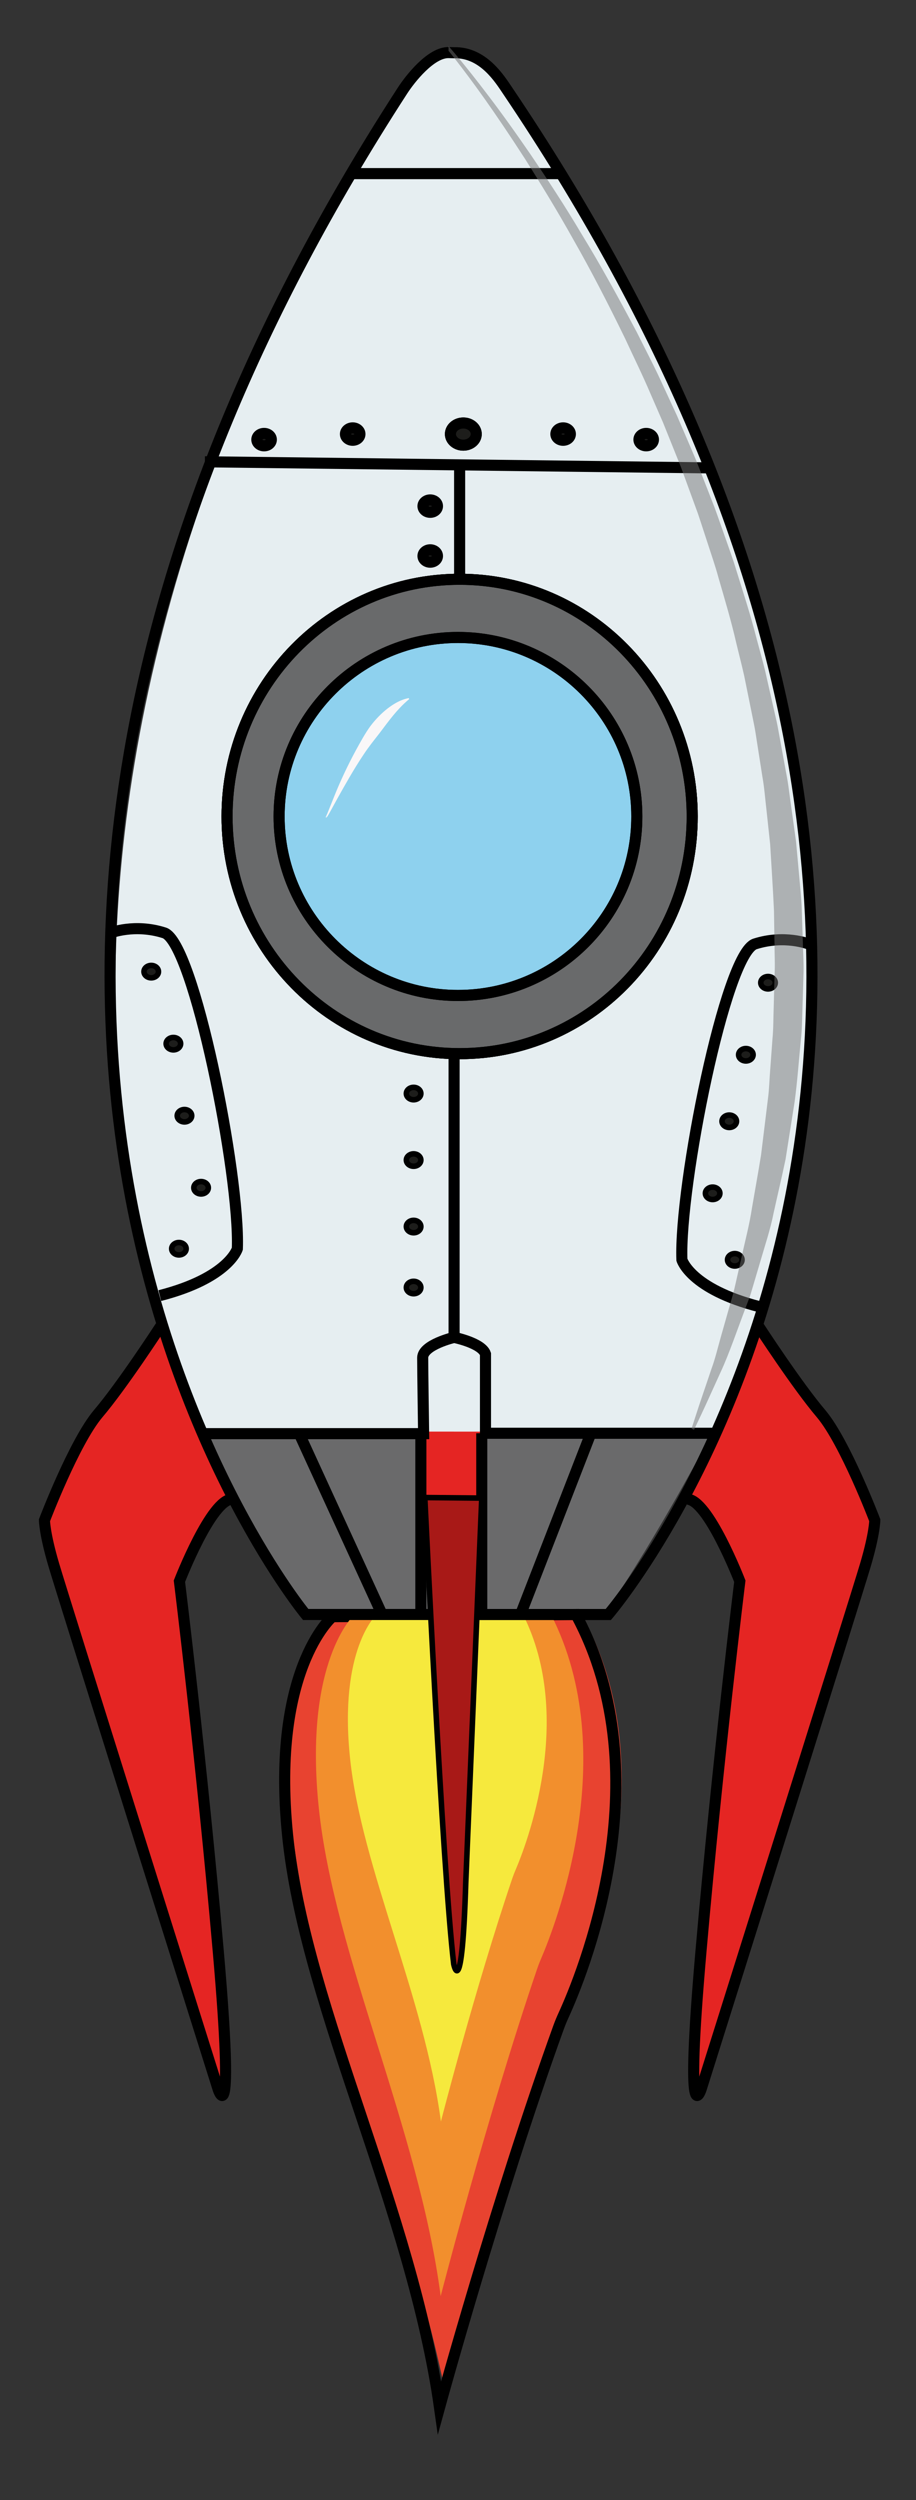 <svg xmlns="http://www.w3.org/2000/svg" width="220" height="600" version="1.1" viewBox="0 0 220 600" xml:space="preserve"><rect x="0" y="0" width="220" height="600" fill="#333333" stroke="none"/><defs><clipPath id="clipPath4217"><path d="m0 595h842v-595h-842z"/></clipPath><clipPath id="clipPath4529"><path d="m418 498h64.5v-250h-64.5z"/></clipPath></defs><g><g><g clip-path="url(#clipPath4217)" transform="matrix(1.33 0 0 -1.33 0 600) translate(-337 -55.2)"><g><path fill="#d1caca" d="m0 0s0.608 1.18 1.68 2.86c1.05 1.7 2.61 3.86 4.32 5.92 0.434 0.513 0.868 1.03 1.3 1.53 0.442 0.495 0.866 0.995 1.34 1.42 0.481 0.414 0.932 0.828 1.43 1.14 0.484 0.33 0.937 0.643 1.39 0.887 0.45 0.248 0.876 0.45 1.25 0.629 0.376 0.175 0.733 0.283 1.02 0.379 0.573 0.187 0.911 0.258 0.911 0.258l0.098-0.174s-0.223-0.275-0.632-0.694c-0.2-0.217-0.462-0.442-0.738-0.737-0.279-0.289-0.591-0.613-0.946-0.941-0.347-0.338-0.709-0.724-1.11-1.1-0.399-0.379-0.806-0.801-1.26-1.2-0.46-0.388-0.921-0.811-1.42-1.21-0.494-0.406-0.96-0.859-1.45-1.29-0.932-0.907-1.85-1.84-2.68-2.74-0.83-0.904-1.59-1.77-2.24-2.51-1.28-1.5-2.08-2.55-2.08-2.55z" transform="translate(398 365)"/></g><g><path fill="#6a6a6b" d="m0 0h92.7s-9.84-18.8-19.4-32.7h-54.7s-13.5 19.5-18.6 32.7" transform="translate(373 248)"/></g><g><path fill="#e52523" d="m0 0h11.2v28l-5.67 1.79-5.67-2.19z" transform="translate(413 236)"/></g><g><path fill="#e6eef1" d="m0 0h-45.4s-53.5 100 36.5 243c1.19 1.89 4.9 6.08 7.97 6.05l0.929-0.025c5.06 0.133 7.99-4.16 9.28-6.03 93.6-135 38-243 38-243h-47.3" transform="translate(419 248)"/></g><g><path fill="#e52523" stroke="#000" stroke-miterlimit="10" stroke-width="2" d="m0 0s6.95-10.7 11.3-15.8c4.33-5.17 9.67-19.2 9.67-19.2s0-2.33-1.67-8c-1.67-5.67-29.7-94.7-29.7-94.7s-3-9.11 0 25.1c3 34.2 7 66.6 7 66.6s-5.76 14.9-9.55 14.8" transform="translate(474 267)"/></g><g><path fill="#e52523" stroke="#000" stroke-miterlimit="10" stroke-width="2" d="m0 0s-6.95-10.7-11.3-15.8c-4.33-5.17-9.67-19.2-9.67-19.2s0-2.33 1.67-8c1.67-5.67 29.7-94.7 29.7-94.7s3-9.11 0 25.1c-3 34.2-7 66.6-7 66.6s5.76 14.9 9.55 14.8" transform="translate(366 267)"/></g><g><path fill="none" stroke="#000" stroke-miterlimit="10" stroke-width="2" d="m0 0h38.1" transform="translate(400 475)"/></g><g><path fill="none" stroke="#000" stroke-miterlimit="10" stroke-width="2" d="m0 0 91-1.1" transform="translate(374 423)"/></g><g><path fill="none" stroke="#000" stroke-miterlimit="10" stroke-width="2" d="m0 0v-20.5" transform="translate(420 423)"/></g><g><path fill="none" stroke="#000" stroke-miterlimit="10" stroke-width="2" d="m0 0c0-17.9-14.5-32.3-32.3-32.3s-32.3 14.5-32.3 32.3 14.5 32.3 32.3 32.3 32.3-14.5 32.3-32.3z" transform="translate(452 359)"/></g><g><path fill="none" stroke="#000" stroke-miterlimit="10" stroke-width="2" d="m0 0c0-23.7-18.8-42.8-42-42.8s-42 19.2-42 42.8 18.8 42.8 42 42.8 42-19.2 42-42.8z" transform="translate(462 359)"/></g><g><path fill="#696a6b" d="m0 0c0-17.9-14.5-32.3-32.3-32.3s-32.3 14.5-32.3 32.3 14.5 32.3 32.3 32.3 32.3-14.5 32.3-32.3" transform="translate(452 359)"/></g><g><path fill="#696a6b" d="m0 0c0-23.7-18.8-42.8-42-42.8s-42 19.2-42 42.8 18.8 42.8 42 42.8 42-19.2 42-42.8" transform="translate(462 359)"/></g><g><path fill="none" stroke="#000" stroke-miterlimit="10" d="m0 0c0-23.7-18.8-42.8-42-42.8s-42 19.2-42 42.8 18.8 42.8 42 42.8 42-19.2 42-42.8z" transform="translate(462 359)"/></g><g><path fill="#8ed1ee" d="m0 0c0-17.9-14.5-32.3-32.3-32.3s-32.3 14.5-32.3 32.3 14.5 32.3 32.3 32.3 32.3-14.5 32.3-32.3" transform="translate(452 359)"/></g><g><path fill="none" stroke="#000" stroke-miterlimit="10" stroke-width="2" d="m0 0c0-17.9-14.5-32.3-32.3-32.3s-32.3 14.5-32.3 32.3 14.5 32.3 32.3 32.3 32.3-14.5 32.3-32.3z" transform="translate(452 359)"/></g><g><path fill="none" stroke="#000" stroke-miterlimit="10" stroke-width="2" d="m0 0c0-23.7-18.8-42.8-42-42.8s-42 19.2-42 42.8 18.8 42.8 42 42.8 42-19.2 42-42.8z" transform="translate(462 359)"/></g><g><path fill="none" stroke="#000" stroke-miterlimit="10" stroke-width="2" d="m0 0v-51s-5.67-1.33-5.67-3.67c0-2.33 0.167-13.7 0.167-13.7h-39.9" transform="translate(419 316)"/></g><g><path fill="none" stroke="#000" stroke-miterlimit="10" stroke-width="2" d="m0 0s5-1 5.67-3v-14.3h41.6" transform="translate(419 265)"/></g><g><path fill="none" stroke="#000" stroke-miterlimit="10" stroke-width="2" d="m0 0v-32.7" transform="translate(413 248)"/></g><g><path fill="none" stroke="#000" stroke-miterlimit="10" stroke-width="2" d="m0 0v32.7" transform="translate(424 215)"/></g><g><path fill="none" stroke="#000" stroke-miterlimit="10" stroke-width="2" d="m0 0 12.7 32.7" transform="translate(431 215)"/></g><g><path fill="none" stroke="#000" stroke-miterlimit="10" stroke-width="2" d="m0 0-15 32.7" transform="translate(406 215)"/></g><g><path fill="none" stroke="#000" stroke-miterlimit="10" stroke-width="2" d="m0 0s-4.33 1.7-9.66 0c-5.33-1.7-13.7-43.7-13.2-57 0 0 1.52-5.26 14-8.46" transform="translate(483 336)"/></g><g><path fill="none" stroke="#000" stroke-miterlimit="10" stroke-width="2" d="m0 0s4.33 1.7 9.66 0c5.33-1.7 13.7-43.7 13.2-57 0 0-1.52-5.26-14-8.46" transform="translate(357 338)"/></g><g><path fill="#1d1d1b" d="m0 0c0-1.1-1.04-2-2.33-2-1.29 0-2.33 0.895-2.33 2s1.04 2 2.33 2c1.29 0 2.33-0.895 2.33-2" transform="translate(423 428)"/></g><g><path fill="none" stroke="#000" stroke-miterlimit="10" stroke-width="2" d="m0 0c0-1.1-1.04-2-2.33-2-1.29 0-2.33 0.895-2.33 2s1.04 2 2.33 2c1.29 0 2.33-0.895 2.33-2z" transform="translate(423 428)"/></g><g><path fill="#1d1d1b" d="m0 0c0-1.1-1.04-2-2.33-2-1.29 0-2.33 0.895-2.33 2s1.04 2 2.33 2c1.29 0 2.33-0.895 2.33-2" transform="translate(423 428)"/></g><g><path fill="none" stroke="#000" stroke-miterlimit="10" stroke-width="2" d="m0 0c0-1.1-1.04-2-2.33-2-1.29 0-2.33 0.895-2.33 2s1.04 2 2.33 2c1.29 0 2.33-0.895 2.33-2z" transform="translate(423 428)"/></g><g><path fill="#1d1d1b" d="m0 0c0-0.621-0.588-1.12-1.31-1.12-0.725 0-1.31 0.504-1.31 1.12s0.588 1.12 1.31 1.12c0.724 0 1.31-0.504 1.31-1.12" transform="translate(440 428)"/></g><g><path fill="none" stroke="#000" stroke-miterlimit="10" stroke-width="2" d="m0 0c0-0.621-0.588-1.12-1.31-1.12-0.725 0-1.31 0.504-1.31 1.12s0.588 1.12 1.31 1.12c0.724 0 1.31-0.504 1.31-1.12z" transform="translate(440 428)"/></g><g><path fill="#1d1d1b" d="m0 0c0-0.621-0.588-1.12-1.31-1.12-0.725 0-1.31 0.504-1.31 1.12s0.588 1.12 1.31 1.12c0.724 0 1.31-0.504 1.31-1.12" transform="translate(455 427)"/></g><g><path fill="none" stroke="#000" stroke-miterlimit="10" stroke-width="2" d="m0 0c0-0.621-0.588-1.12-1.31-1.12-0.725 0-1.31 0.504-1.31 1.12s0.588 1.12 1.31 1.12c0.724 0 1.31-0.504 1.31-1.12z" transform="translate(455 427)"/></g><g><path fill="#1d1d1b" d="m0 0c0-0.621-0.588-1.12-1.31-1.12-0.725 0-1.31 0.504-1.31 1.12s0.588 1.12 1.31 1.12c0.724 0 1.31-0.504 1.31-1.12" transform="translate(402 428)"/></g><g><path fill="none" stroke="#000" stroke-miterlimit="10" stroke-width="2" d="m0 0c0-0.621-0.588-1.12-1.31-1.12-0.725 0-1.31 0.504-1.31 1.12s0.588 1.12 1.31 1.12c0.724 0 1.31-0.504 1.31-1.12z" transform="translate(402 428)"/></g><g><path fill="#1d1d1b" d="m0 0c0-0.621-0.588-1.12-1.31-1.12-0.725 0-1.31 0.504-1.31 1.12s0.588 1.12 1.31 1.12c0.724 0 1.31-0.504 1.31-1.12" transform="translate(386 427)"/></g><g><path fill="none" stroke="#000" stroke-miterlimit="10" stroke-width="2" d="m0 0c0-0.621-0.588-1.12-1.31-1.12-0.725 0-1.31 0.504-1.31 1.12s0.588 1.12 1.31 1.12c0.724 0 1.31-0.504 1.31-1.12z" transform="translate(386 427)"/></g><g><path fill="#1d1d1b" d="m0 0c0-0.621-0.588-1.12-1.31-1.12-0.725 0-1.31 0.504-1.31 1.12s0.588 1.12 1.31 1.12c0.724 0 1.31-0.504 1.31-1.12" transform="translate(416 415)"/></g><g><path fill="none" stroke="#000" stroke-miterlimit="10" stroke-width="2" d="m0 0c0-0.621-0.588-1.12-1.31-1.12-0.725 0-1.31 0.504-1.31 1.12s0.588 1.12 1.31 1.12c0.724 0 1.31-0.504 1.31-1.12z" transform="translate(416 415)"/></g><g><path fill="#1d1d1b" d="m0 0c0-0.621-0.588-1.12-1.31-1.12-0.725 0-1.31 0.504-1.31 1.12s0.588 1.12 1.31 1.12c0.724 0 1.31-0.504 1.31-1.12" transform="translate(416 406)"/></g><g><path fill="none" stroke="#000" stroke-miterlimit="10" stroke-width="2" d="m0 0c0-0.621-0.588-1.12-1.31-1.12-0.725 0-1.31 0.504-1.31 1.12s0.588 1.12 1.31 1.12c0.724 0 1.31-0.504 1.31-1.12z" transform="translate(416 406)"/></g><g><path fill="#1d1d1b" d="m0 0c0-0.621-0.588-1.12-1.31-1.12-0.725 0-1.31 0.504-1.31 1.12s0.588 1.12 1.31 1.12c0.724 0 1.31-0.504 1.31-1.12" transform="translate(477 329)"/></g><g><path fill="none" stroke="#000" stroke-miterlimit="10" d="m0 0c0-0.621-0.588-1.12-1.31-1.12-0.725 0-1.31 0.504-1.31 1.12s0.588 1.12 1.31 1.12c0.724 0 1.31-0.504 1.31-1.12z" transform="translate(477 329)"/></g><g><path fill="#1d1d1b" d="m0 0c0-0.621-0.588-1.12-1.31-1.12-0.725 0-1.31 0.504-1.31 1.12s0.588 1.12 1.31 1.12c0.724 0 1.31-0.504 1.31-1.12" transform="translate(473 316)"/></g><g><path fill="none" stroke="#000" stroke-miterlimit="10" d="m0 0c0-0.621-0.588-1.12-1.31-1.12-0.725 0-1.31 0.504-1.31 1.12s0.588 1.12 1.31 1.12c0.724 0 1.31-0.504 1.31-1.12z" transform="translate(473 316)"/></g><g><path fill="#1d1d1b" d="m0 0c0-0.621-0.588-1.12-1.31-1.12-0.725 0-1.31 0.504-1.31 1.12s0.588 1.12 1.31 1.12c0.724 0 1.31-0.504 1.31-1.12" transform="translate(470 304)"/></g><g><path fill="none" stroke="#000" stroke-miterlimit="10" d="m0 0c0-0.621-0.588-1.12-1.31-1.12-0.725 0-1.31 0.504-1.31 1.12s0.588 1.12 1.31 1.12c0.724 0 1.31-0.504 1.31-1.12z" transform="translate(470 304)"/></g><g><path fill="#1d1d1b" d="m0 0c0-0.621-0.588-1.12-1.31-1.12-0.725 0-1.31 0.504-1.31 1.12s0.588 1.12 1.31 1.12c0.724 0 1.31-0.504 1.31-1.12" transform="translate(467 291)"/></g><g><path fill="none" stroke="#000" stroke-miterlimit="10" d="m0 0c0-0.621-0.588-1.12-1.31-1.12-0.725 0-1.31 0.504-1.31 1.12s0.588 1.12 1.31 1.12c0.724 0 1.31-0.504 1.31-1.12z" transform="translate(467 291)"/></g><g><path fill="#1d1d1b" d="m0 0c0-0.621-0.588-1.12-1.31-1.12-0.725 0-1.31 0.504-1.31 1.12s0.588 1.12 1.31 1.12c0.724 0 1.31-0.504 1.31-1.12" transform="translate(471 279)"/></g><g><path fill="none" stroke="#000" stroke-miterlimit="10" d="m0 0c0-0.621-0.588-1.12-1.31-1.12-0.725 0-1.31 0.504-1.31 1.12s0.588 1.12 1.31 1.12c0.724 0 1.31-0.504 1.31-1.12z" transform="translate(471 279)"/></g><g><path fill="#1d1d1b" d="m0 0c0-0.621 0.588-1.12 1.31-1.12 0.725 0 1.31 0.504 1.31 1.12s-0.588 1.12-1.31 1.12c-0.724 0-1.31-0.504-1.31-1.12" transform="translate(363 331)"/></g><g><path fill="none" stroke="#000" stroke-miterlimit="10" d="m0 0c0-0.621 0.588-1.12 1.31-1.12 0.725 0 1.31 0.504 1.31 1.12s-0.588 1.12-1.31 1.12c-0.724 0-1.31-0.504-1.31-1.12z" transform="translate(363 331)"/></g><g><path fill="#1d1d1b" d="m0 0c0-0.621 0.588-1.12 1.31-1.12 0.725 0 1.31 0.504 1.31 1.12s-0.588 1.12-1.31 1.12c-0.724 0-1.31-0.504-1.31-1.12" transform="translate(367 318)"/></g><g><path fill="none" stroke="#000" stroke-miterlimit="10" d="m0 0c0-0.621 0.588-1.12 1.31-1.12 0.725 0 1.31 0.504 1.31 1.12s-0.588 1.12-1.31 1.12c-0.724 0-1.31-0.504-1.31-1.12z" transform="translate(367 318)"/></g><g><path fill="#1d1d1b" d="m0 0c0-0.621 0.588-1.12 1.31-1.12 0.725 0 1.31 0.504 1.31 1.12s-0.588 1.12-1.31 1.12c-0.724 0-1.31-0.504-1.31-1.12" transform="translate(369 305)"/></g><g><path fill="none" stroke="#000" stroke-miterlimit="10" d="m0 0c0-0.621 0.588-1.12 1.31-1.12 0.725 0 1.31 0.504 1.31 1.12s-0.588 1.12-1.31 1.12c-0.724 0-1.31-0.504-1.31-1.12z" transform="translate(369 305)"/></g><g><path fill="#1d1d1b" d="m0 0c0-0.621 0.588-1.12 1.31-1.12 0.725 0 1.31 0.504 1.31 1.12s-0.588 1.12-1.31 1.12c-0.724 0-1.31-0.504-1.31-1.12" transform="translate(372 292)"/></g><g><path fill="none" stroke="#000" stroke-miterlimit="10" d="m0 0c0-0.621 0.588-1.12 1.31-1.12 0.725 0 1.31 0.504 1.31 1.12s-0.588 1.12-1.31 1.12c-0.724 0-1.31-0.504-1.31-1.12z" transform="translate(372 292)"/></g><g><path fill="#1d1d1b" d="m0 0c0-0.621 0.588-1.12 1.31-1.12 0.725 0 1.31 0.504 1.31 1.12s-0.588 1.12-1.31 1.12c-0.724 0-1.31-0.504-1.31-1.12" transform="translate(368 281)"/></g><g><path fill="none" stroke="#000" stroke-miterlimit="10" d="m0 0c0-0.621 0.588-1.12 1.31-1.12 0.725 0 1.31 0.504 1.31 1.12s-0.588 1.12-1.31 1.12c-0.724 0-1.31-0.504-1.31-1.12z" transform="translate(368 281)"/></g><g><path fill="#1d1d1b" d="m0 0c0-0.621-0.588-1.12-1.31-1.12-0.725 0-1.31 0.504-1.31 1.12s0.588 1.12 1.31 1.12c0.724 0 1.31-0.504 1.31-1.12" transform="translate(413 309)"/></g><g><path fill="none" stroke="#000" stroke-miterlimit="10" d="m0 0c0-0.621-0.588-1.12-1.31-1.12-0.725 0-1.31 0.504-1.31 1.12s0.588 1.12 1.31 1.12c0.724 0 1.31-0.504 1.31-1.12z" transform="translate(413 309)"/></g><g><path fill="#1d1d1b" d="m0 0c0-0.621-0.588-1.12-1.31-1.12-0.725 0-1.31 0.504-1.31 1.12s0.588 1.12 1.31 1.12c0.724 0 1.31-0.504 1.31-1.12" transform="translate(413 297)"/></g><g><path fill="none" stroke="#000" stroke-miterlimit="10" d="m0 0c0-0.621-0.588-1.12-1.31-1.12-0.725 0-1.31 0.504-1.31 1.12s0.588 1.12 1.31 1.12c0.724 0 1.31-0.504 1.31-1.12z" transform="translate(413 297)"/></g><g><path fill="#1d1d1b" d="m0 0c0-0.621-0.588-1.12-1.31-1.12-0.725 0-1.31 0.504-1.31 1.12s0.588 1.12 1.31 1.12c0.724 0 1.31-0.504 1.31-1.12" transform="translate(413 285)"/></g><g><path fill="none" stroke="#000" stroke-miterlimit="10" d="m0 0c0-0.621-0.588-1.12-1.31-1.12-0.725 0-1.31 0.504-1.31 1.12s0.588 1.12 1.31 1.12c0.724 0 1.31-0.504 1.31-1.12z" transform="translate(413 285)"/></g><g><path fill="#1d1d1b" d="m0 0c0-0.621-0.588-1.12-1.31-1.12-0.725 0-1.31 0.504-1.31 1.12s0.588 1.12 1.31 1.12c0.724 0 1.31-0.504 1.31-1.12" transform="translate(413 274)"/></g><g><path fill="none" stroke="#000" stroke-miterlimit="10" d="m0 0c0-0.621-0.588-1.12-1.31-1.12-0.725 0-1.31 0.504-1.31 1.12s0.588 1.12 1.31 1.12c0.724 0 1.31-0.504 1.31-1.12z" transform="translate(413 274)"/></g><g><path fill="#e84330" d="m0 0c16.1-28.7 0.801-64.1-2.19-70.4-0.348-0.739-0.668-1.48-0.952-2.25-11.3-30.3-21.6-67-21.6-67-7.41 35.9-22.5 62.3-27.4 99.9-3.91 30.2 7.97 39.7 7.97 39.7z" transform="translate(442 215)"/></g><g><path fill="none" stroke="#000" stroke-miterlimit="10" stroke-width="2" d="m0 0c16-29.5 0.799-65.7-2.18-72.2-0.348-0.758-0.667-1.52-0.95-2.3-11.2-31-21.5-68.6-21.5-68.6-5 35.4-23.8 71.4-27.3 102-3.49 31 7.95 40.7 7.95 40.7z" transform="translate(441 215)"/></g><g><path fill="#f28f2d" d="m0 0s-9.23-8.35-6.42-35 18-57.6 22-88c0 0 8.31 32.3 17.4 59 0.228 0.673 0.485 1.33 0.765 1.98 2.4 5.59 14.7 36.7 1.76 62" transform="translate(401 215)"/></g><g><path fill="#f6e93d" d="m0 0s-6.87-6.22-4.78-26 13.4-42.9 16.4-65.5c0 0 6.18 24.1 12.9 43.9 0.171 0.502 0.362 0.99 0.571 1.48 1.79 4.16 10.9 27.3 1.31 46.2" transform="translate(405 215)"/></g><g><path fill="none" stroke="#000" stroke-miterlimit="10" stroke-width="2" d="m0 0h-26.8s-90.1 109 17.5 275c1.34 2.07 5.1 6.88 8.3 6.84l0.968-0.028c5.27 0.151 8.28-4.75 9.68-6.82 112-166 18.2-275 18.2-275h-27.9" transform="translate(419 215)"/></g><g><path fill="#a81917" d="m0 0-2.89-69.3c-0.674-22.2-2.17-14.8-2.17-14.8-2.02 16.8-5.23 84.2-5.23 84.2z" transform="translate(424 236)"/></g><g><path fill="none" stroke="#000" stroke-miterlimit="10" d="m0 0-2.89-69.3c-0.674-22.2-2.17-14.8-2.17-14.8-2.02 16.8-5.23 84.2-5.23 84.2z" transform="translate(424 236)"/></g><g clip-path="url(#clipPath4529)" opacity=".49"><g><path fill="#727272" d="m0 0s2.78-3.12 7.18-8.93c2.21-2.9 4.8-6.49 7.69-10.7 2.85-4.2 6.02-8.99 9.23-14.4 3.27-5.33 6.56-11.3 9.9-17.6 1.6-3.21 3.33-6.47 4.87-9.91 0.792-1.71 1.59-3.44 2.4-5.18 0.759-1.77 1.52-3.55 2.3-5.35 0.386-0.9 0.774-1.8 1.16-2.71 0.36-0.92 0.722-1.84 1.08-2.77 0.725-1.85 1.46-3.72 2.19-5.6 0.7-1.89 1.35-3.82 2.04-5.74 0.67-1.93 1.39-3.85 1.97-5.83 1.22-3.93 2.52-7.88 3.54-11.9 0.533-2.02 1.11-4.03 1.61-6.06l1.39-6.13 0.699-3.07c0.228-1.02 0.389-2.06 0.587-3.09 0.378-2.06 0.755-4.12 1.13-6.18 0.422-2.05 0.615-4.13 0.925-6.19 0.287-2.06 0.573-4.12 0.858-6.17 0.189-2.06 0.377-4.11 0.564-6.15 0.168-2.04 0.408-4.07 0.472-6.1 0.067-2.03 0.133-4.04 0.199-6.04 0.041-2 0.194-3.99 0.102-5.96-0.059-1.97-0.117-3.93-0.175-5.86-0.071-1.94-0.07-3.86-0.294-5.75-0.371-3.78-0.63-7.49-1.12-11.1-0.562-3.57-1.11-7.04-1.64-10.4-0.698-3.33-1.46-6.52-2.14-9.6-0.604-3.09-1.59-5.96-2.38-8.71-0.408-1.37-0.806-2.71-1.19-4.01-0.194-0.65-0.384-1.29-0.572-1.92-0.191-0.63-0.445-1.23-0.66-1.83-1.82-4.78-3.23-8.99-4.77-12.3-1.52-3.33-2.69-5.95-3.53-7.72-0.833-1.77-1.28-2.71-1.28-2.71l-0.459 0.198s0.322 0.99 0.926 2.85c0.595 1.86 1.54 4.55 2.69 7.99 0.634 1.7 1.1 3.66 1.69 5.76 0.595 2.1 1.24 4.37 1.93 6.79 0.369 1.2 0.651 2.47 0.943 3.78 0.297 1.3 0.602 2.64 0.915 4.02 0.596 2.76 1.37 5.62 1.83 8.68 0.518 3.05 1.1 6.21 1.63 9.49 0.405 3.3 0.824 6.71 1.25 10.2 0.239 1.75 0.261 3.55 0.416 5.35 0.133 1.81 0.267 3.64 0.402 5.48 0.182 1.85 0.145 3.72 0.218 5.61 0.05 1.89 0.1 3.8 0.151 5.72 0.115 1.92 2e-3 3.87-7e-3 5.82-0.031 1.96-0.062 3.93-0.093 5.91-0.177 3.96-0.457 7.97-0.69 12-0.216 2.02-0.433 4.04-0.651 6.07-0.244 2.03-0.384 4.07-0.745 6.09-0.318 2.03-0.636 4.06-0.954 6.09-0.168 1.02-0.299 2.04-0.497 3.05l-0.61 3.03-1.23 6.06c-0.447 2.01-0.972 4-1.45 6-0.916 4.01-2.1 7.93-3.22 11.8-0.529 1.96-1.2 3.88-1.82 5.8-0.633 1.91-1.24 3.83-1.88 5.72-0.685 1.87-1.37 3.74-2.04 5.58-0.338 0.925-0.675 1.85-1.01 2.76-0.365 0.907-0.728 1.81-1.09 2.71-0.724 1.8-1.44 3.58-2.15 5.35-0.762 1.75-1.52 3.48-2.26 5.19-1.46 3.44-3.09 6.71-4.58 9.95-3.12 6.4-6.22 12.4-9.31 17.8-3.03 5.43-6.04 10.3-8.75 14.6-2.74 4.25-5.22 7.9-7.34 10.9-4.21 5.92-6.88 9.1-6.88 9.1z" transform="translate(418 498)"/></g></g><g><path fill="#f9f7f8" d="m0 0s1e-3 -6e-3 4e-3 -0.019c-3e-3 9e-3 0.012-0.047-4e-3 0.011-0.015 0.047-0.1 0.051-0.101 0.042-6e-3 1e-3 -0.013 0-0.019-3e-3 -9e-3 -2e-3 0.044 0.072 0.078 0.154 0.081 0.17 0.189 0.433 0.323 0.769 0.271 0.675 0.659 1.64 1.12 2.79 0.93 2.32 2.31 5.35 3.92 8.3 0.811 1.47 1.62 2.96 2.56 4.25 0.963 1.28 2.04 2.35 3.06 3.15 1.03 0.802 2 1.33 2.72 1.59 0.357 0.137 0.646 0.217 0.845 0.261 0.199 0.041 0.305 0.063 0.305 0.063l0.083-0.182s-0.334-0.267-0.857-0.753c-0.522-0.489-1.22-1.21-1.98-2.13-0.767-0.923-1.6-2.04-2.51-3.25-0.923-1.19-1.96-2.46-2.86-3.83-1.83-2.72-3.43-5.62-4.65-7.78-0.599-1.09-1.1-2-1.45-2.64-0.18-0.318-0.323-0.566-0.433-0.735-0.06-0.087-0.087-0.142-0.17-0.211-0.016-0.011-0.033-0.018-0.048-0.024-9e-3 -0.011-0.104 4e-3 -0.126 0.055-0.032 0.068-0.01 0.034-0.018 0.053 0 0.013-1e-3 0.02-1e-3 0.02z" transform="translate(396 359)"/></g><g><path fill="none" stroke="#000" stroke-miterlimit="10" stroke-width="2" d="m0 0c0-17.9-14.5-32.3-32.3-32.3s-32.3 14.5-32.3 32.3 14.5 32.3 32.3 32.3 32.3-14.5 32.3-32.3z" transform="translate(452 359)"/></g><g><path fill="none" stroke="#000" stroke-miterlimit="10" stroke-width="2" d="m0 0c0-23.7-18.8-42.8-42-42.8s-42 19.2-42 42.8 18.8 42.8 42 42.8 42-19.2 42-42.8z" transform="translate(462 359)"/></g></g></g></g></svg>